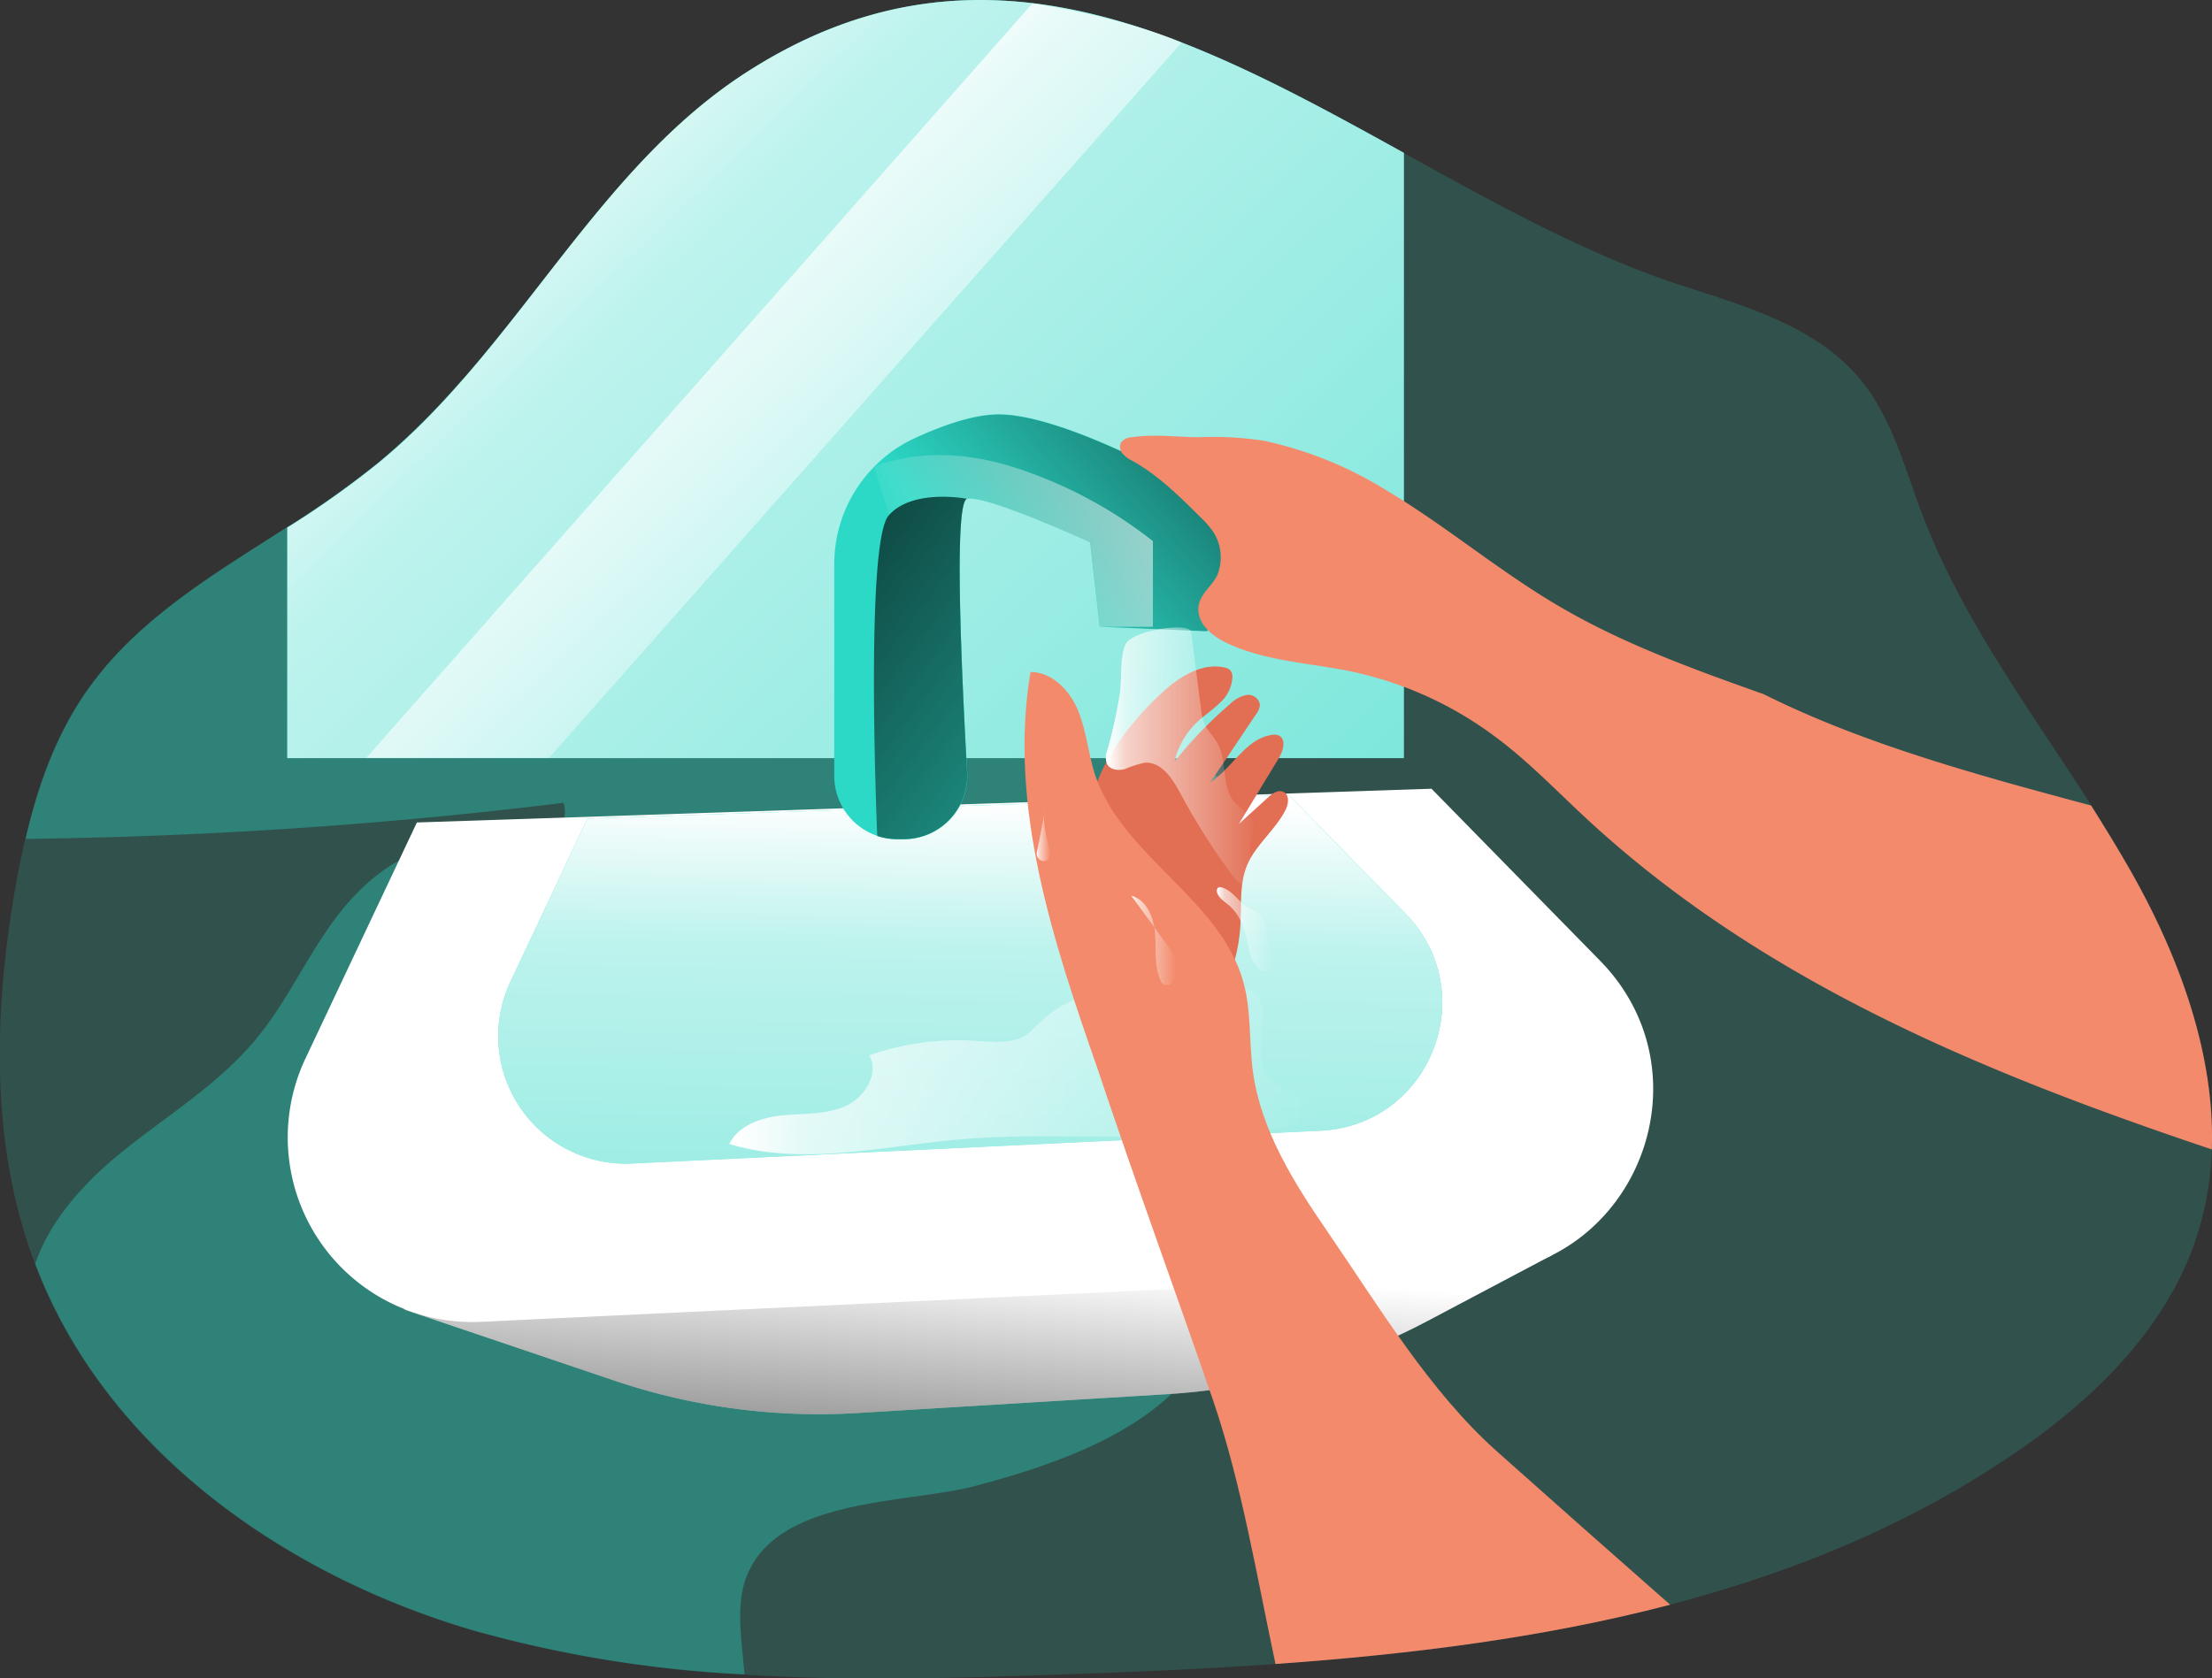 <svg id="Layer_1" data-name="Layer 1" xmlns="http://www.w3.org/2000/svg" xmlns:xlink="http://www.w3.org/1999/xlink" viewBox="0 0 327.7 248.72"><rect x="0" y="0" width="327.7" height="248.72" fill="#333333" stroke="none"/><defs><linearGradient id="linear-gradient" x1="126.09" y1="53.57" x2="359.69" y2="295.3" gradientUnits="userSpaceOnUse"><stop offset="0.01" stop-color="#fff"/><stop offset="0.13" stop-color="#fff" stop-opacity="0.69"/><stop offset="1" stop-color="#fff" stop-opacity="0"/></linearGradient><linearGradient id="linear-gradient-2" x1="199.16" y1="284.27" x2="202.89" y2="231.46" gradientUnits="userSpaceOnUse"><stop offset="0.01"/><stop offset="0.13" stop-opacity="0.69"/><stop offset="1" stop-opacity="0"/></linearGradient><linearGradient id="linear-gradient-3" x1="201.98" y1="161.91" x2="199.27" y2="339.31" xlink:href="#linear-gradient"/><linearGradient id="linear-gradient-4" x1="165.77" y1="203.26" x2="253.36" y2="203.26" xlink:href="#linear-gradient"/><linearGradient id="linear-gradient-5" x1="253.14" y1="90.23" x2="204.9" y2="132.38" xlink:href="#linear-gradient-2"/><linearGradient id="linear-gradient-6" x1="242.93" y1="111.17" x2="189.36" y2="133.77" xlink:href="#linear-gradient"/><linearGradient id="linear-gradient-7" x1="165.36" y1="122.07" x2="248.14" y2="184.28" xlink:href="#linear-gradient-2"/><linearGradient id="linear-gradient-8" x1="221.55" y1="157.32" x2="244.03" y2="157.32" xlink:href="#linear-gradient"/><linearGradient id="linear-gradient-9" x1="157.08" y1="88.44" x2="207.46" y2="140.57" xlink:href="#linear-gradient"/><linearGradient id="linear-gradient-10" x1="238" y1="182.69" x2="246.38" y2="182.69" xlink:href="#linear-gradient"/><linearGradient id="linear-gradient-11" x1="211.35" y1="168.61" x2="213.34" y2="168.61" xlink:href="#linear-gradient"/><linearGradient id="linear-gradient-12" x1="225.33" y1="184.32" x2="231.95" y2="184.32" xlink:href="#linear-gradient"/></defs><title>2</title><path d="M385.4,215.29a46.4,46.4,0,0,1-2.3,13.13c-4.61,13.87-15.82,24.53-28,32.63-15.33,10.25-32.27,17.07-50,21.71-18.86,4.93-38.62,7.37-58.47,8.78-10.7.76-21.42,1.21-32,1.57-15.5.54-31.19,1-46.66,0a181.35,181.35,0,0,1-40.09-6.5c-28-8.2-54.4-26.74-64.84-54a2.14,2.14,0,0,1-.13-.38c-6.53-17.26-6.15-36.41-3.1-54.63.48-2.79,1-5.54,1.66-8.3,1.79-7.78,4.48-15.33,9-21.83,7.4-10.64,18.73-17.3,29.75-24.37a136,136,0,0,0,13.54-9.61,106.36,106.36,0,0,0,12.4-12.26C140,85.58,150.85,66.88,168.37,55.64c34.71-22.32,66-5.38,97.34,12,13.58,7.5,27.19,15.09,41.08,19.6,9.64,3.14,20.08,6.12,26.52,13.93,4.7,5.67,6.56,13.06,9.19,20,5.95,15.62,16.1,29.14,25.13,43.26,1.6,2.56,3.2,5.12,4.71,7.72C380,185.19,385.92,200.44,385.4,215.29Z" transform="translate(-57.73 -44.96)" fill="#2cd8c6" opacity="0.18" style="isolation:isolate"/><path d="M232.31,250.49c-7.52,7.9-20,12-30.19,14.69s-29.88,1.6-34,14c-1.38,4.22-.45,9.28-.1,13.9a181.35,181.35,0,0,1-40.09-6.5c-28-8.2-54.4-26.74-64.84-54a2.14,2.14,0,0,1-.13-.38c2.15-6.28,7-11.72,12.27-16.08,6.85-5.63,14.66-10.25,20.33-17.07,4.55-5.44,7.49-12.07,11.69-17.77s10.28-10.82,17.35-10.92c3.56-.06,7.08,1.12,10.6.68s7.14-3.75,6-7.11a721.44,721.44,0,0,1-79.67,5.34c1.79-7.78,4.48-15.33,9-21.83,7.4-10.64,18.73-17.3,29.75-24.37a136,136,0,0,0,13.54-9.61,106.36,106.36,0,0,0,12.4-12.26,347.7,347.7,0,0,0,67.82-23.15c4.51,11.84,3.1,25,3.58,37.65s3.81,26.64,14.38,33.62c9,6,21.58,5.67,29.17,13.33,3.78,3.84,5.7,9.12,7,14.37C253.54,199.19,248.87,233.16,232.31,250.49Z" transform="translate(-57.73 -44.96)" fill="#2cd8c6" opacity="0.36" style="isolation:isolate"/><path d="M265.71,67.61V157.3H100.29V123.14a136,136,0,0,0,13.54-9.61C134.39,96.62,146,70,168.37,55.64,203.08,33.32,234.36,50.26,265.71,67.61Z" transform="translate(-57.73 -44.96)" fill="#2cd8c6"/><path d="M265.71,67.61V157.3H100.29V123.14a136,136,0,0,0,13.54-9.61C134.39,96.62,146,70,168.37,55.64,203.08,33.32,234.36,50.26,265.71,67.61Z" transform="translate(-57.73 -44.96)" fill="url(#linear-gradient)"/><path d="M148.81,249.57,117.55,239l170.18-8.08-18.56,9.82a94.66,94.66,0,0,1-38.52,10.82l-45.83,2.79A94.66,94.66,0,0,1,148.81,249.57Z" transform="translate(-57.73 -44.96)" fill="#fff"/><path d="M148.81,249.57,117.55,239l170.18-8.08-18.56,9.82a94.66,94.66,0,0,1-38.52,10.82l-45.83,2.79A94.66,94.66,0,0,1,148.81,249.57Z" transform="translate(-57.73 -44.96)" fill="url(#linear-gradient-2)"/><path d="M276.54,233.84l-147.57,7a27.36,27.36,0,0,1-26-39l16.52-35,150.31-5,25,25.51C311.3,204.24,300.13,232.72,276.54,233.84Z" transform="translate(-57.73 -44.96)" fill="#fff"/><path d="M253.35,212.52l-102,4.86a18.9,18.9,0,0,1-18-26.95l11.41-24.18,103.9-3.48L266,180.4C277.37,192.06,269.65,211.74,253.35,212.52Z" transform="translate(-57.73 -44.96)" fill="#2cd8c6"/><path d="M253.35,212.52l-102,4.86a18.9,18.9,0,0,1-18-26.95l11.41-24.18,103.9-3.48L266,180.4C277.37,192.06,269.65,211.74,253.35,212.52Z" transform="translate(-57.73 -44.96)" fill="url(#linear-gradient-3)"/><path d="M210.57,197.65c-2,2.1-5.4,1.74-8.32,1.55a39.51,39.51,0,0,0-15.73,2.15c1.51,2.75-.71,6.28-3.58,7.54s-6.13,1.05-9.24,1.35-6.54,1.43-7.93,4.24c10.82,3.29,22.4.39,33.66-.63,18-1.63,36.48,1.56,53.93-3.09-.28-3.58-5.92-3.67-7.94-6.64-2.44-3.57,1.35-9.77-2.19-12.25a6.18,6.18,0,0,0-2.8-.87,55.41,55.41,0,0,0-16.81.34C217.67,192.38,214.55,193.5,210.57,197.65Z" transform="translate(-57.73 -44.96)" fill="url(#linear-gradient-4)"/><path d="M230,147.5c2.52-2.29,5.81-4.36,9.13-3.62a1.53,1.53,0,0,1,.88.43,1.49,1.49,0,0,1,.3,1,5.46,5.46,0,0,1-1.87,3.81c-1,1-2.27,1.82-3.33,2.82a11.85,11.85,0,0,0-3.4,5.92,61.34,61.34,0,0,1,8.25-8.57,4.79,4.79,0,0,1,2.42-1.34,1.74,1.74,0,0,1,2,1.44,2.56,2.56,0,0,1-.58,1.43l-6.75,10.06c3.24-2.12,5.21-6.39,9-7a1.82,1.82,0,0,1,1.11.07c1.17.54.68,2.29,0,3.39l-5.9,9.73,4.32-3.93c.64-.59,1.53-1.22,2.31-.82.94.47.72,1.88.22,2.8-1.58,3-4.47,5.12-5.7,8.24-1.06,2.68-.74,5.68-.91,8.57a25,25,0,0,1-1,5.81,3.94,3.94,0,0,1-.72,1.5,3.84,3.84,0,0,1-3.2.91c-6.35-.43-11.85-5.2-14.5-11-2.25-4.91-3.76-12.6-1.95-17.88C221.92,156.11,226.1,151.07,230,147.5Z" transform="translate(-57.73 -44.96)" fill="#e26f54"/><path d="M305.16,282.76c-18.86,4.93-38.62,7.37-58.47,8.78-2.79-13.07-5-26.58-9.22-39-5.64-16.33-11.59-32.56-17.07-49-6.63-19-13.35-39.09-10-59,3.24,0,5.86,2.79,7.08,5.8s1.47,6.31,2.46,9.38c4,12.1,18.64,18.51,22,30.8,1.19,4.29.8,8.84,1.41,13.26,1.19,8.71,6.08,16.46,11.05,23.7,7.62,11.11,15.11,23.66,25.13,32.59Q292.31,271.46,305.16,282.76Z" transform="translate(-57.73 -44.96)" fill="#f38a6b"/><path d="M181.32,159.93V128.64a20.59,20.59,0,0,1,11.9-18.74c4.23-1.94,8.83-3.55,12.47-3.55,9.14,0,25.83,9.3,25.83,9.3a115.15,115.15,0,0,1,7.95,10.18c2.45,3.88-2.91,12.67-2.91,12.67l-15.91-.67-1.42-12.52s-15.57-7.11-18.28-6.43c-1.93.48-.76,26,.07,40.52a9.39,9.39,0,0,1-9.38,9.92h-.93A9.39,9.39,0,0,1,181.32,159.93Z" transform="translate(-57.73 -44.96)" fill="#2cd8c6"/><path d="M236.57,138.51l-15.91-.67-1.41-12.52s-15.6-7.11-18.29-6.44c-.8.19-1.09,4.71-1.05,11,0,8.81.6,21.07,1.12,29.56a9.41,9.41,0,0,1-9.39,9.92h-.92a9.08,9.08,0,0,1-3-.48,9.4,9.4,0,0,1-6.44-8.9V128.65a20.66,20.66,0,0,1,6-14.57l0,0a20.18,20.18,0,0,1,5.92-4.13c4.23-2,8.84-3.55,12.49-3.55,9.13,0,25.81,9.28,25.81,9.28a110.66,110.66,0,0,1,7.94,10.19C241.92,129.7,236.57,138.51,236.57,138.51Z" transform="translate(-57.73 -44.96)" fill="url(#linear-gradient-5)"/><path d="M228.53,125.15v12.69h-7.87l-1.41-12.52s-15.6-7.11-18.29-6.44c-.8.19-1.09,4.71-1.05,11l-10.47-8.49-2.18-7.26,0,0c.64-.28,8.52-3.74,20.43,0A65.38,65.38,0,0,1,228.53,125.15Z" transform="translate(-57.73 -44.96)" fill="url(#linear-gradient-6)"/><path d="M201,159.39a9.41,9.41,0,0,1-9.39,9.92h-.92a9.08,9.08,0,0,1-3-.48s-1.86-43.45,1.7-47.49S201,118.88,201,118.88C199,119.36,200.19,144.85,201,159.39Z" transform="translate(-57.73 -44.96)" fill="#2cd8c6"/><path d="M201,159.39a9.41,9.41,0,0,1-9.39,9.92h-.92a9.08,9.08,0,0,1-3-.48s-1.86-43.45,1.7-47.49S201,118.88,201,118.88C199,119.36,200.19,144.85,201,159.39Z" transform="translate(-57.73 -44.96)" fill="url(#linear-gradient-7)"/><path d="M385.4,215.29c-33.94-11.4-67.11-25-93.53-49.85-4.13-3.88-8.13-8-12.68-11.34a54.26,54.26,0,0,0-21.45-9.67c-6.22-1.28-12.78-1.5-18.48-4.29-2-1-4-2.66-4-4.87s2-3.32,2.82-5.12a7,7,0,0,0-.61-6.37,13.83,13.83,0,0,0-1.92-2.2c-3.07-3.06-6.19-6.15-10-8.3a4.94,4.94,0,0,1-1.48-1.06,1.52,1.52,0,0,1-.25-1.7,2.13,2.13,0,0,1,1.61-.77c3.42-.5,6.67,0,10,0a48.47,48.47,0,0,1,9.55.53,56.94,56.94,0,0,1,18.22,7.39c8.8,5.26,16.71,12,25.58,17.17,9.48,5.57,19.92,9.32,30.26,13,14.86,7.43,32,12.07,48.48,16.49,1.6,2.56,3.2,5.12,4.71,7.72C380,185.19,385.92,200.44,385.4,215.29Z" transform="translate(-57.73 -44.96)" fill="#f38a6b"/><path d="M221.78,156.13a2.83,2.83,0,0,0-.07,2c.44.92,1.71,1.07,2.69.79a15.52,15.52,0,0,1,2.9-.93c2.48-.21,4.15,2.38,5.32,4.57A99.57,99.57,0,0,0,240,174.27c.94,1.28,2.24,2.68,3.8,2.42,1-2-1.11-4.34-.87-6.59.1-1,.66-1.93.51-2.91-.22-1.48-1.84-2.24-2.81-3.37-2-2.31-1.05-5.95-2.48-8.62-.57-1.06-1.5-1.92-2-3a8.61,8.61,0,0,1-.51-2.3l-1.45-11.31c-.18-1.44-8.85-.3-9.76,1.93-.83,2-.49,5.2-.83,7.38A72.32,72.32,0,0,1,221.78,156.13Z" transform="translate(-57.73 -44.96)" fill="url(#linear-gradient-8)"/><path d="M232.79,51.26l-93.71,106H112L210.7,45.45S224,47.48,232.79,51.26Z" transform="translate(-57.73 -44.96)" fill="url(#linear-gradient-9)"/><path d="M241.9,178.92c-1-.87-1.81-2-3.05-2.42a.75.75,0,0,0-.67,0,.67.67,0,0,0-.14.71c.24.85,1.09,1.33,1.75,1.9,1.71,1.45,2.41,3.73,2.88,5.92a6.07,6.07,0,0,0,1.56,3.49,1.47,1.47,0,0,0,1,.41,1.4,1.4,0,0,0,1.15-1.41,5,5,0,0,0-.5-1.91c-.54-1.38-.42-3.35-1.06-4.59C244.31,180.06,242.74,179.66,241.9,178.92Z" transform="translate(-57.73 -44.96)" fill="url(#linear-gradient-10)"/><path d="M212.64,164.64c-.64,2.14.19,4.4.64,6.58a1.39,1.39,0,0,1,0,.64,1,1,0,0,1-1.17.68,1.16,1.16,0,0,1-.79-1.17" transform="translate(-57.73 -44.96)" fill="url(#linear-gradient-11)"/><path d="M225.33,177.7c2.28.58,3.34,3.23,3.52,5.57s-.15,4.8.79,6.95a1.4,1.4,0,0,0,.35.53,1.07,1.07,0,0,0,1.39-.18,2.48,2.48,0,0,0,.53-1.43,7.3,7.3,0,0,0-.22-2.71" transform="translate(-57.73 -44.96)" fill="url(#linear-gradient-12)"/></svg>